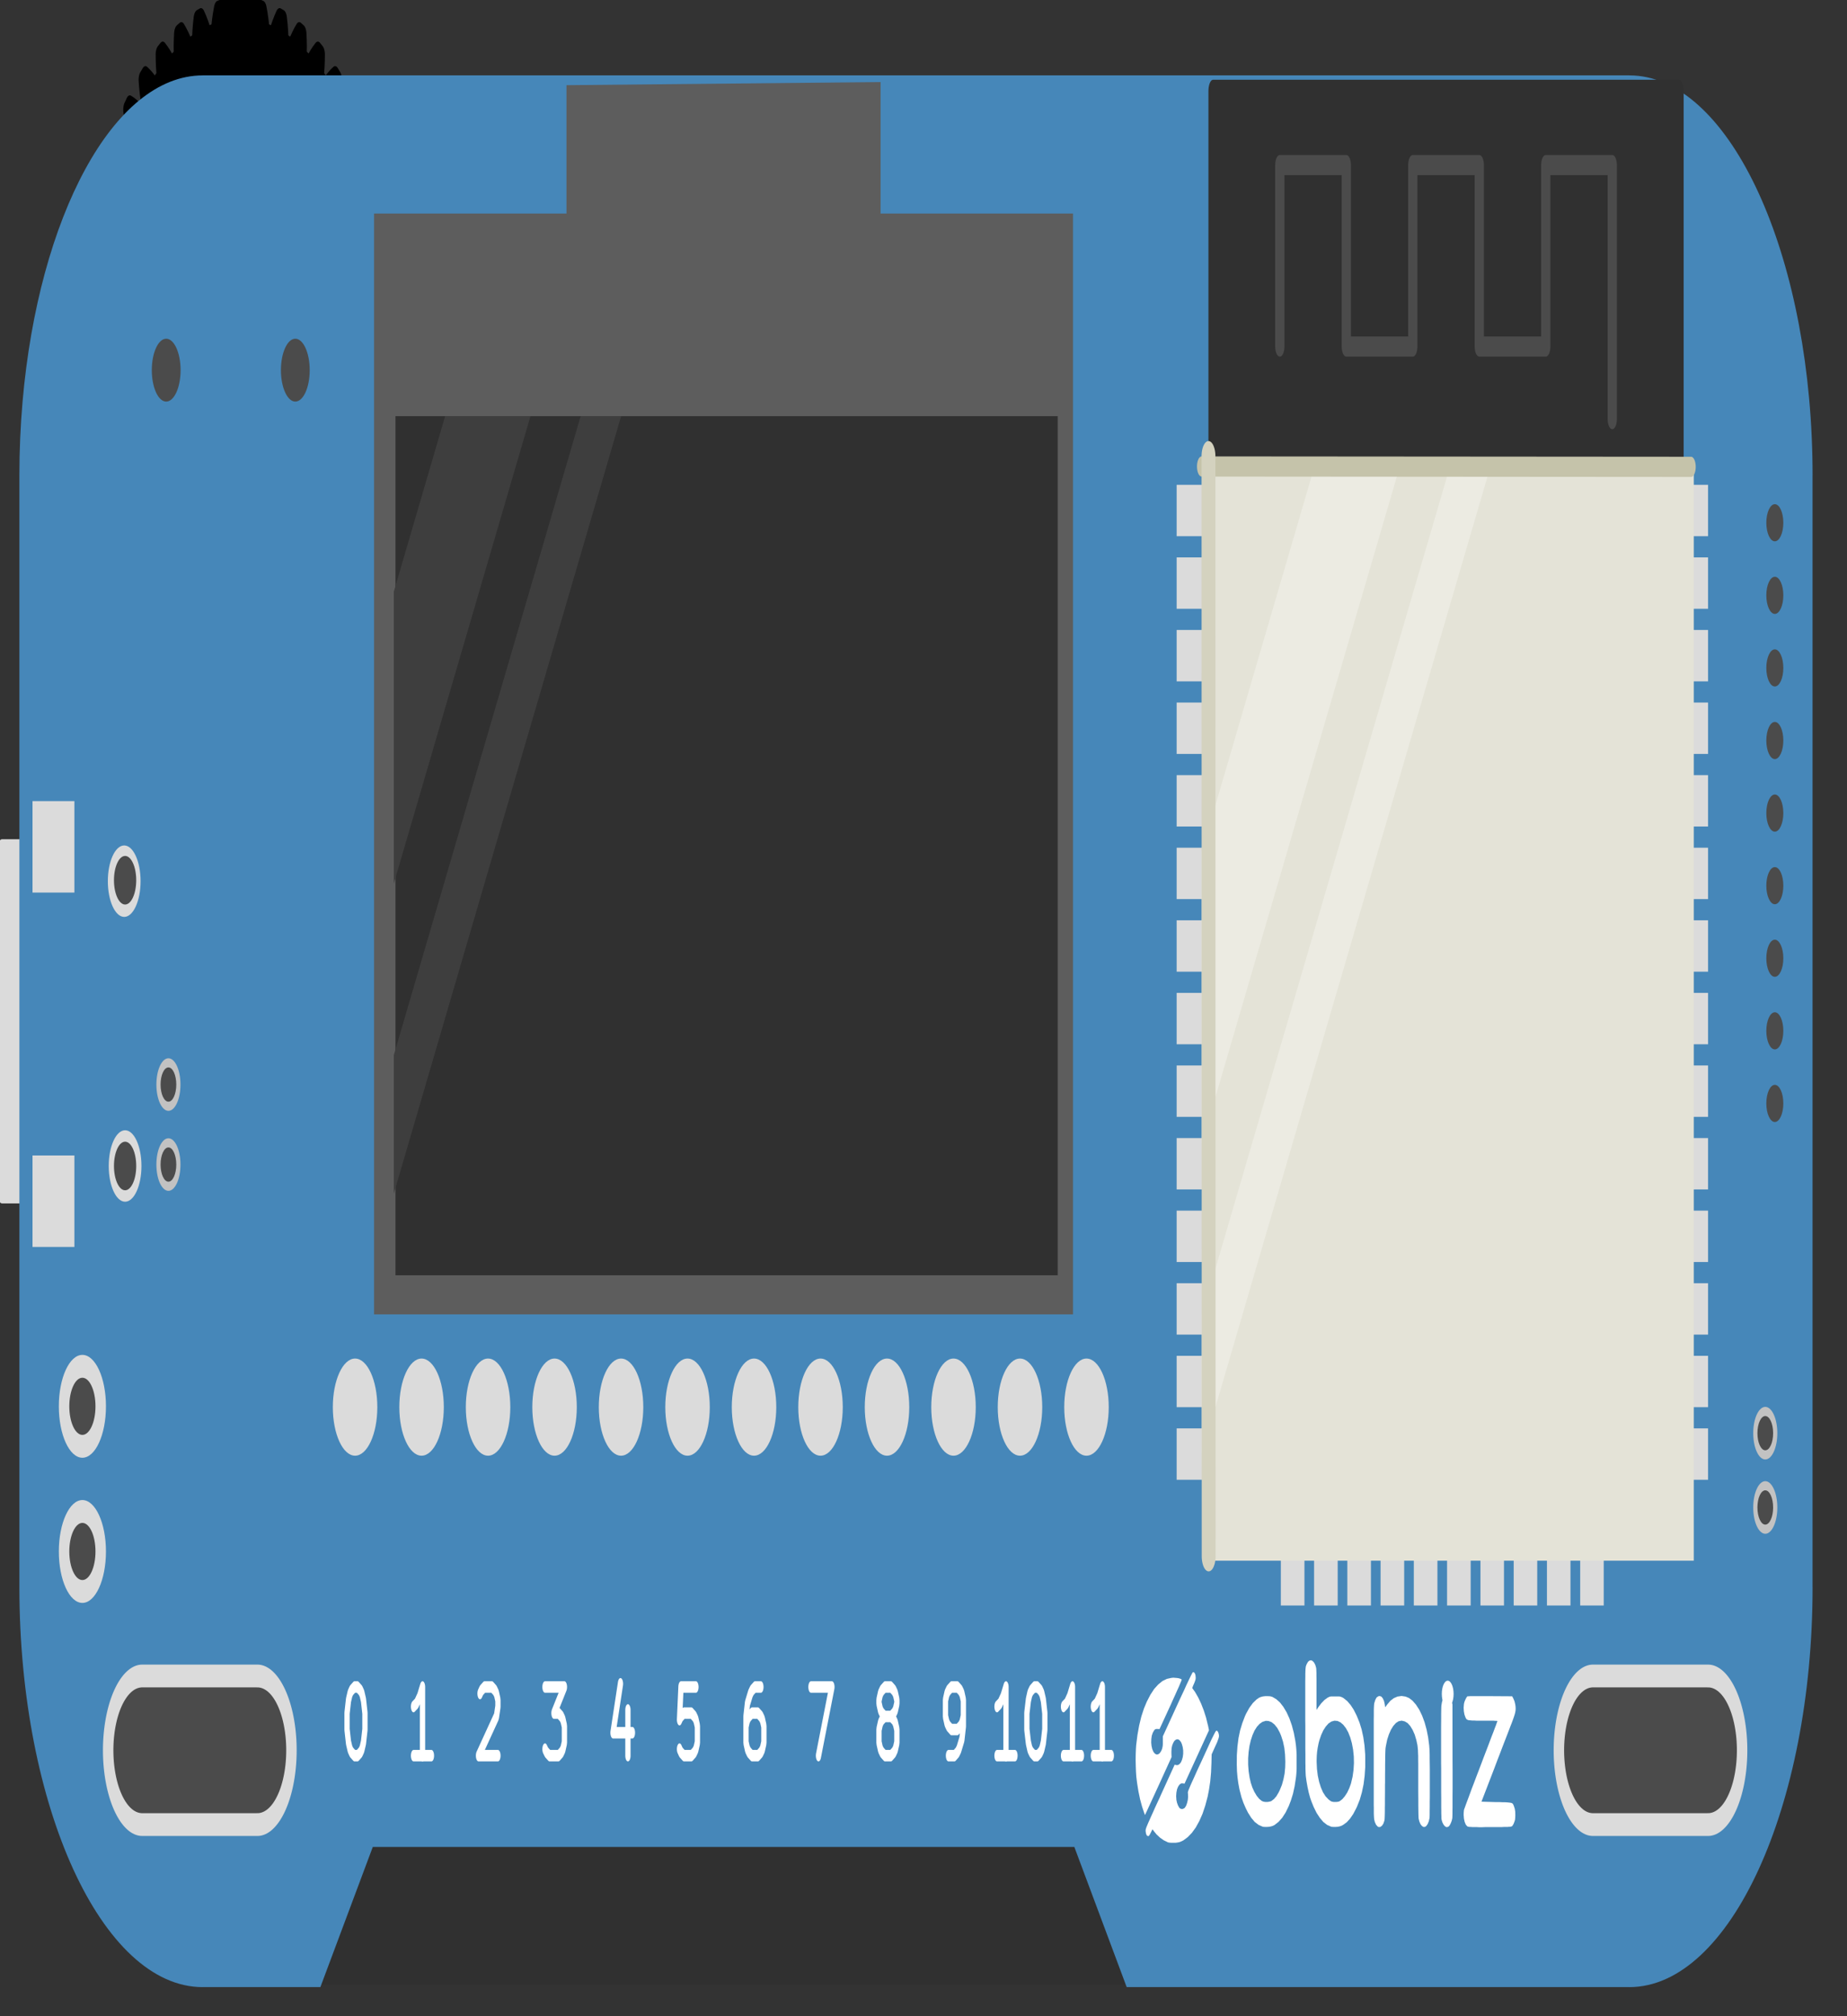 <?xml version="1.0" encoding="UTF-8" standalone="no"?>
<!DOCTYPE svg PUBLIC "-//W3C//DTD SVG 1.1//EN" "http://www.w3.org/Graphics/SVG/1.1/DTD/svg11.dtd">
<svg width="100%" height="100%" viewBox="0 0 22 24" version="1.1" xmlns="http://www.w3.org/2000/svg" xmlns:xlink="http://www.w3.org/1999/xlink" xml:space="preserve" xmlns:serif="http://www.serif.com/" style="fill-rule:evenodd;clip-rule:evenodd;stroke-linecap:round;stroke-linejoin:round;stroke-miterlimit:1.5;">
    <rect x="0" y="0" width="22" height="24" fill="#333333" stroke="none"/>
    <g id="connectors" transform="matrix(1,0,0,1,-322.948,-247.648)">
        <g id="connector11pin" transform="matrix(0.11,0,0,0.24,296.174,186.609)">
            <circle cx="361.049" cy="349.92" r="2.409" style="fill:rgb(219,219,219);"/>
        </g>
        <g id="connector10pin" transform="matrix(0.11,0,0,0.24,296.174,186.609)">
            <circle cx="353.849" cy="349.92" r="2.409" style="fill:rgb(219,219,219);"/>
        </g>
        <g id="connector9pin" transform="matrix(0.11,0,0,0.24,296.174,186.609)">
            <circle cx="346.649" cy="349.92" r="2.409" style="fill:rgb(219,219,219);"/>
        </g>
        <g id="connector8pin" transform="matrix(0.11,0,0,0.24,296.174,186.609)">
            <circle cx="339.449" cy="349.92" r="2.409" style="fill:rgb(219,219,219);"/>
        </g>
        <g id="connector7pin" transform="matrix(0.11,0,0,0.24,296.174,186.609)">
            <circle cx="332.249" cy="349.92" r="2.409" style="fill:rgb(219,219,219);"/>
        </g>
        <g id="connector6pin" transform="matrix(0.11,0,0,0.24,296.174,186.609)">
            <circle cx="325.049" cy="349.92" r="2.409" style="fill:rgb(219,219,219);"/>
        </g>
        <g id="connector5pin" transform="matrix(0.11,0,0,0.24,296.174,186.609)">
            <circle cx="317.849" cy="349.92" r="2.409" style="fill:rgb(219,219,219);"/>
        </g>
        <g id="connector4pin" transform="matrix(0.11,0,0,0.24,296.174,186.609)">
            <circle cx="310.649" cy="349.92" r="2.409" style="fill:rgb(219,219,219);"/>
        </g>
        <g id="connector3pin" transform="matrix(0.11,0,0,0.24,296.174,186.609)">
            <circle cx="303.449" cy="349.92" r="2.409" style="fill:rgb(219,219,219);"/>
        </g>
        <g id="connector2pin" transform="matrix(0.11,0,0,0.24,296.174,186.609)">
            <circle cx="296.249" cy="349.92" r="2.409" style="fill:rgb(219,219,219);"/>
        </g>
        <g id="connector1pin" transform="matrix(0.11,0,0,0.24,296.174,186.609)">
            <circle cx="289.049" cy="349.92" r="2.409" style="fill:rgb(219,219,219);"/>
        </g>
        <g id="connector0pin" transform="matrix(0.11,0,0,0.24,296.174,186.609)">
            <circle cx="281.849" cy="349.92" r="2.409" style="fill:rgb(219,219,219);"/>
        </g>
        <g id="button" transform="matrix(0.105,0,0,0.228,325.81,251.81)">
            <path d="M2.508,-17.719C2.479,-17.723 1.24,-17.974 0,-17.974C-1.24,-17.974 -2.479,-17.723 -2.508,-17.719C-2.665,-17.342 -2.776,-16.952 -2.841,-16.549C-3.132,-16.499 -3.421,-16.442 -3.708,-16.377C-3.922,-16.724 -4.174,-17.042 -4.463,-17.33C-4.576,-17.301 -4.688,-17.271 -4.799,-17.24C-4.906,-16.846 -4.965,-16.445 -4.977,-16.037C-5.258,-15.949 -5.538,-15.855 -5.814,-15.753C-6.072,-16.069 -6.363,-16.351 -6.687,-16.599C-6.795,-16.556 -6.902,-16.511 -7.009,-16.466C-7.063,-16.061 -7.069,-15.656 -7.028,-15.25C-7.295,-15.127 -7.56,-14.996 -7.82,-14.859C-8.117,-15.139 -8.443,-15.381 -8.797,-15.584C-8.898,-15.527 -8.998,-15.469 -9.098,-15.41C-9.099,-15.002 -9.052,-14.599 -8.958,-14.202C-9.207,-14.045 -9.452,-13.881 -9.693,-13.711C-10.024,-13.95 -10.378,-14.147 -10.755,-14.302C-10.848,-14.233 -10.94,-14.162 -11.031,-14.091C-10.979,-13.686 -10.88,-13.293 -10.735,-12.911C-10.962,-12.723 -11.183,-12.529 -11.4,-12.329C-11.759,-12.522 -12.136,-12.671 -12.53,-12.776C-12.613,-12.695 -12.695,-12.613 -12.776,-12.53C-12.671,-12.136 -12.522,-11.759 -12.329,-11.4C-12.529,-11.183 -12.723,-10.962 -12.911,-10.735C-13.293,-10.88 -13.686,-10.979 -14.091,-11.031C-14.162,-10.94 -14.233,-10.848 -14.302,-10.755C-14.147,-10.378 -13.95,-10.024 -13.711,-9.693C-13.881,-9.452 -14.045,-9.207 -14.202,-8.958C-14.599,-9.052 -15.002,-9.099 -15.41,-9.098C-15.469,-8.998 -15.527,-8.898 -15.584,-8.797C-15.381,-8.443 -15.139,-8.117 -14.859,-7.82C-14.996,-7.56 -15.127,-7.295 -15.25,-7.028C-15.656,-7.069 -16.061,-7.063 -16.466,-7.009C-16.511,-6.902 -16.556,-6.795 -16.599,-6.687C-16.351,-6.363 -16.069,-6.072 -15.753,-5.814C-15.855,-5.538 -15.949,-5.258 -16.037,-4.977C-16.445,-4.965 -16.846,-4.906 -17.24,-4.799C-17.271,-4.688 -17.301,-4.576 -17.33,-4.463C-17.042,-4.174 12.671,-12.136 12.776,-12.53C12.695,-12.613 12.613,-12.695 12.53,-12.776C12.136,-12.671 11.759,-12.522 11.4,-12.329C11.183,-12.529 10.962,-12.723 10.735,-12.911C10.88,-13.293 10.979,-13.686 11.031,-14.091C10.94,-14.162 10.848,-14.233 10.755,-14.302C10.378,-14.147 10.024,-13.95 9.693,-13.711C9.452,-13.881 9.207,-14.045 8.958,-14.202C9.052,-14.599 9.099,-15.002 9.098,-15.41C8.998,-15.469 8.898,-15.527 8.797,-15.584C8.443,-15.381 8.117,-15.139 7.82,-14.859C7.56,-14.996 7.295,-15.127 7.028,-15.25C7.069,-15.656 7.063,-16.061 7.009,-16.466C6.902,-16.511 6.795,-16.556 6.687,-16.599C6.363,-16.351 6.072,-16.069 5.814,-15.753C5.538,-15.855 5.258,-15.949 4.977,-16.037C4.965,-16.445 4.906,-16.846 4.799,-17.24C4.688,-17.271 4.576,-17.301 4.463,-17.33C4.174,-17.042 3.922,-16.724 3.708,-16.377C3.421,-16.442 3.132,-16.499 2.841,-16.549C2.776,-16.952 2.665,-17.342 2.508,-17.719Z" style="stroke:black;stroke-width:1px;"/>
        </g>
        <g transform="matrix(0.105,0,0,0.228,322.113,246.405)">
            <rect x="8.184" y="49.767" width="7.376" height="18.014" style="fill:rgb(219,219,219);stroke:rgb(219,219,219);stroke-width:1px;stroke-linecap:butt;stroke-linejoin:miter;"/>
        </g>
        <g transform="matrix(0.117,0,0,0.235,321.664,244.047)">
            <rect x="43.559" y="105.966" width="81.928" height="9.891" style="fill:rgb(48,48,48);"/>
        </g>
        <g transform="matrix(0.11,0,0,0.24,322.083,245.96)">
            <path d="M204.136,30.615C204.136,30.296 204.129,29.978 204.113,29.662C203.609,19.212 194.86,10.773 184.294,10.773L184.289,10.772L29.806,10.772L29.806,10.773C20.172,10.773 12.048,17.789 10.308,26.948C10.082,28.138 9.963,29.364 9.963,30.615L9.963,30.608L9.963,85.749C9.963,96.634 18.92,105.591 29.806,105.591L29.806,105.588L42.557,105.588L48.23,98.64L124.198,98.64L129.864,105.588L184.289,105.588L184.294,105.591C195.179,105.591 204.136,96.634 204.136,85.749L204.132,85.745L204.132,30.608" style="fill:rgb(70,135,185);"/>
        </g>
        <g transform="matrix(0.11,0,0,0.24,296.174,180.417)">
            <path d="M353.304,367.207L351.36,367.207" style="fill:rgb(0,132,132);fill-opacity:0;fill-rule:nonzero;stroke:white;stroke-width:0.57px;stroke-miterlimit:4;"/>
        </g>
        <g transform="matrix(0.11,0,0,0.24,296.174,180.417)">
            <path d="M352.332,367.207L352.332,363.801L352.008,364.291L351.684,364.615L351.36,364.773" style="fill:rgb(0,132,132);fill-opacity:0;fill-rule:nonzero;stroke:white;stroke-width:0.57px;stroke-miterlimit:4;"/>
        </g>
        <g transform="matrix(0.11,0,0,0.24,296.174,180.417)">
            <path d="M355.406,363.801L355.73,363.801L356.054,363.967L356.213,364.125L356.378,364.449L356.537,365.097L356.537,365.911L356.378,366.559L356.213,366.883L356.054,367.041L355.73,367.207L355.406,367.207L355.082,367.041L354.917,366.883L354.758,366.559L354.593,365.911L354.593,365.097L354.758,364.449L354.917,364.125L355.082,363.967L355.406,363.801" style="fill:rgb(0,132,132);fill-opacity:0;fill-rule:nonzero;stroke:white;stroke-width:0.57px;stroke-miterlimit:4;"/>
        </g>
        <g transform="matrix(0.11,0,0,0.24,296.174,180.417)">
            <path d="M360.504,367.207L358.56,367.207" style="fill:rgb(0,132,132);fill-opacity:0;fill-rule:nonzero;stroke:white;stroke-width:0.57px;stroke-miterlimit:4;"/>
        </g>
        <g transform="matrix(0.11,0,0,0.24,296.174,180.417)">
            <path d="M359.532,367.207L359.532,363.801L359.208,364.291L358.884,364.615L358.56,364.773" style="fill:rgb(0,132,132);fill-opacity:0;fill-rule:nonzero;stroke:white;stroke-width:0.57px;stroke-miterlimit:4;"/>
        </g>
        <g transform="matrix(0.11,0,0,0.24,296.174,180.417)">
            <path d="M363.737,367.207L361.793,367.207" style="fill:rgb(0,132,132);fill-opacity:0;fill-rule:nonzero;stroke:white;stroke-width:0.57px;stroke-miterlimit:4;"/>
        </g>
        <g transform="matrix(0.11,0,0,0.24,296.174,180.417)">
            <path d="M362.765,367.207L362.765,363.801L362.441,364.291L362.117,364.615L361.793,364.773" style="fill:rgb(0,132,132);fill-opacity:0;fill-rule:nonzero;stroke:white;stroke-width:0.57px;stroke-miterlimit:4;"/>
        </g>
        <g transform="matrix(0.11,0,0,0.24,296.174,180.417)">
            <path d="M346.104,367.207L346.752,367.207L347.069,367.041L347.234,366.883L347.558,366.393L347.717,365.745L347.717,364.449L347.558,364.125L347.393,363.967L347.069,363.801L346.428,363.801L346.104,363.967L345.938,364.125L345.78,364.449L345.78,365.263L345.938,365.587L346.104,365.745L346.428,365.911L347.069,365.911L347.393,365.745L347.558,365.587L347.717,365.263" style="fill:rgb(0,132,132);fill-opacity:0;fill-rule:nonzero;stroke:white;stroke-width:0.57px;stroke-miterlimit:4;"/>
        </g>
        <g transform="matrix(0.11,0,0,0.24,296.174,180.417)">
            <path d="M339.228,365.263L338.904,365.097L338.738,364.939L338.58,364.615L338.58,364.449L338.738,364.125L338.904,363.967L339.228,363.801L339.869,363.801L340.193,363.967L340.358,364.125L340.517,364.449L340.517,364.615L340.358,364.939L340.193,365.097L339.869,365.263L339.228,365.263L338.904,365.421L338.738,365.587L338.58,365.911L338.58,366.559L338.738,366.883L338.904,367.041L339.228,367.207L339.869,367.207L340.193,367.041L340.358,366.883L340.517,366.559L340.517,365.911L340.358,365.587L340.193,365.421L339.869,365.263" style="fill:rgb(0,132,132);fill-opacity:0;fill-rule:nonzero;stroke:white;stroke-width:0.57px;stroke-miterlimit:4;"/>
        </g>
        <g transform="matrix(0.11,0,0,0.24,296.174,180.417)">
            <path d="M331.214,363.801L333.482,363.801L332.028,367.207" style="fill:rgb(0,132,132);fill-opacity:0;fill-rule:nonzero;stroke:white;stroke-width:0.57px;stroke-miterlimit:4;"/>
        </g>
        <g transform="matrix(0.11,0,0,0.24,296.174,180.417)">
            <path d="M325.793,363.801L325.152,363.801L324.828,363.967L324.662,364.125L324.338,364.615L324.18,365.263L324.18,366.559L324.338,366.883L324.504,367.041L324.828,367.207L325.469,367.207L325.793,367.041L325.958,366.883L326.117,366.559L326.117,365.745L325.958,365.421L325.793,365.263L325.469,365.097L324.828,365.097L324.504,365.263L324.338,365.421L324.18,365.745" style="fill:rgb(0,132,132);fill-opacity:0;fill-rule:nonzero;stroke:white;stroke-width:0.57px;stroke-miterlimit:4;"/>
        </g>
        <g transform="matrix(0.11,0,0,0.24,296.174,180.417)">
            <path d="M318.758,363.801L317.138,363.801L316.98,365.421L317.138,365.263L317.462,365.097L318.269,365.097L318.593,365.263L318.758,365.421L318.917,365.745L318.917,366.559L318.758,366.883L318.593,367.041L318.269,367.207L317.462,367.207L317.138,367.041L316.98,366.883" style="fill:rgb(0,132,132);fill-opacity:0;fill-rule:nonzero;stroke:white;stroke-width:0.57px;stroke-miterlimit:4;"/>
        </g>
        <g transform="matrix(0.11,0,0,0.24,296.174,180.417)">
            <path d="M311.393,364.939L311.393,367.207" style="fill:rgb(0,132,132);fill-opacity:0;fill-rule:nonzero;stroke:white;stroke-width:0.57px;stroke-miterlimit:4;"/>
        </g>
        <g transform="matrix(0.11,0,0,0.24,296.174,180.417)">
            <path d="M310.586,363.643L309.78,366.069L311.882,366.069" style="fill:rgb(0,132,132);fill-opacity:0;fill-rule:nonzero;stroke:white;stroke-width:0.57px;stroke-miterlimit:4;"/>
        </g>
        <g transform="matrix(0.11,0,0,0.24,296.174,180.417)">
            <path d="M302.414,363.801L304.517,363.801L303.386,365.097L303.869,365.097L304.193,365.263L304.358,365.421L304.517,365.745L304.517,366.559L304.358,366.883L304.193,367.041L303.869,367.207L302.904,367.207L302.58,367.041L302.414,366.883" style="fill:rgb(0,132,132);fill-opacity:0;fill-rule:nonzero;stroke:white;stroke-width:0.57px;stroke-miterlimit:4;"/>
        </g>
        <g transform="matrix(0.11,0,0,0.24,296.174,180.417)">
            <path d="M295.38,364.125L295.538,363.967L295.862,363.801L296.669,363.801L296.993,363.967L297.158,364.125L297.317,364.449L297.317,364.773L297.158,365.263L295.214,367.207L297.317,367.207" style="fill:rgb(0,132,132);fill-opacity:0;fill-rule:nonzero;stroke:white;stroke-width:0.57px;stroke-miterlimit:4;"/>
        </g>
        <g transform="matrix(0.11,0,0,0.24,296.174,180.417)">
            <path d="M290.117,367.207L288.18,367.207" style="fill:rgb(0,132,132);fill-opacity:0;fill-rule:nonzero;stroke:white;stroke-width:0.57px;stroke-miterlimit:4;"/>
        </g>
        <g transform="matrix(0.11,0,0,0.24,296.174,180.417)">
            <path d="M289.152,367.207L289.152,363.801L288.828,364.291L288.504,364.615L288.18,364.773" style="fill:rgb(0,132,132);fill-opacity:0;fill-rule:nonzero;stroke:white;stroke-width:0.57px;stroke-miterlimit:4;"/>
        </g>
        <g transform="matrix(0.11,0,0,0.24,296.174,180.417)">
            <path d="M281.786,363.801L282.11,363.801L282.434,363.967L282.593,364.125L282.758,364.449L282.917,365.097L282.917,365.911L282.758,366.559L282.593,366.883L282.434,367.041L282.11,367.207L281.786,367.207L281.462,367.041L281.304,366.883L281.138,366.559L280.98,365.911L280.98,365.097L281.138,364.449L281.304,364.125L281.462,363.967L281.786,363.801" style="fill-opacity:0;fill-rule:nonzero;stroke:white;stroke-width:0.57px;stroke-miterlimit:4;"/>
        </g>
        <g transform="matrix(0.11,0,0,0.24,296.174,180.417)">
            <path d="M372.773,363.117L372.845,363.204L372.873,363.326L372.873,363.348L372.866,363.412L372.823,363.477L372.751,363.571L372.679,363.65L372.593,363.736L372.535,363.808L372.513,363.852L372.513,363.866L372.557,363.888L372.629,363.938L372.737,364.003L372.83,364.068L373.154,364.327L373.464,364.629L373.752,364.968L373.997,365.32L374.191,365.688L374.205,365.702L374.313,365.947L372.989,367.272L371.664,368.596L371.505,368.582L371.304,368.582L371.124,368.64L370.973,368.74L370.857,368.87L370.785,369.036L370.757,369.216L370.785,369.403L370.85,369.54L370.958,369.676L371.081,369.777L371.16,369.82L371.304,369.849L371.477,369.849L371.642,369.813L371.707,369.784L371.837,369.691L371.937,369.561L372.017,369.41L372.053,369.252L372.038,369.1L372.031,369.072L372.024,369.057L372.024,369.036L372.031,369.014L372.053,368.978L372.081,368.935L372.132,368.877L372.197,368.805L372.29,368.704L372.405,368.582L372.549,368.438L372.729,368.258L372.938,368.042L373.19,367.79L373.485,367.502L373.507,367.48L373.802,367.185L374.061,366.926L374.277,366.71L374.457,366.53L374.609,366.379L374.738,366.264L374.839,366.17L374.918,366.098L374.976,366.048L375.026,366.012L375.062,365.99L375.091,365.976L375.113,365.968L375.127,365.968L375.221,365.983L375.293,366.033L375.329,366.069L375.372,366.134L375.393,366.192L375.393,366.256L375.357,366.336L375.285,366.429L375.185,366.552L375.033,366.703L374.983,366.753L374.601,367.142L374.58,367.567L374.537,368.042L374.45,368.481L374.313,368.899L374.169,369.237L373.91,369.684L373.615,370.087L373.269,370.447L372.888,370.764L372.47,371.03L372.017,371.246L371.527,371.412L371.304,371.462L371.145,371.491L370.937,371.512L370.706,371.527L370.469,371.527L370.231,371.527L370.022,371.52L369.857,371.505L369.835,371.498L369.417,371.404L369.014,371.275L368.64,371.116L368.395,370.98L368.193,370.857L368.006,371.03L367.905,371.116L367.826,371.174L367.761,371.196L367.718,371.196L367.596,371.174L367.509,371.095L367.459,370.98L367.452,370.929L367.452,370.9L367.459,370.879L367.473,370.85L367.502,370.807L367.538,370.756L367.596,370.692L367.668,370.612L367.769,370.504L367.891,370.382L368.042,370.224L368.229,370.036L368.445,369.813L368.705,369.554L369.007,369.259L369.029,369.23L370.598,367.653L370.749,367.675L370.944,367.675L371.124,367.624L371.275,367.538L371.39,367.416L371.477,367.272L371.52,367.113L371.52,366.948L371.469,366.782L371.376,366.631L371.289,366.537L371.117,366.436L370.937,366.393L370.749,366.408L370.569,366.472L370.44,366.573L370.332,366.696L370.267,366.832L370.245,366.998L370.245,367.099L370.26,367.279L368.827,368.719L367.387,370.152L367.293,370.044L367.063,369.727L366.854,369.374L366.674,368.978L366.53,368.568L366.444,368.251L366.408,368.006L366.386,367.725L366.372,367.43L366.379,367.142L366.401,366.876L366.429,366.688L366.566,366.184L366.753,365.709L366.984,365.27L367.272,364.867L367.581,364.528L367.963,364.19L368.373,363.902L368.813,363.679L369.273,363.506L369.756,363.398L370.26,363.348L370.469,363.34L370.67,363.348L370.865,363.355L371.045,363.369L371.203,363.391L371.311,363.412L371.361,363.434L371.347,363.456L371.289,363.528L371.189,363.636L371.052,363.787L370.872,363.967L370.656,364.19L370.397,364.449L370.181,364.672L368.957,365.889L368.733,365.882L368.597,365.882L368.503,365.896L368.424,365.925L368.381,365.947L368.229,366.069L368.121,366.213L368.071,366.379L368.057,366.559L368.093,366.724L368.172,366.883L368.301,367.02L368.438,367.099L368.618,367.149L368.798,367.142L368.978,367.084L369.129,366.984L369.23,366.876L369.273,366.796L369.302,366.724L369.317,366.631L369.317,366.501L369.317,366.494L369.317,366.249L370.901,364.665L371.16,364.406L371.412,364.161L371.649,363.931L371.858,363.715L372.053,363.528L372.218,363.369L372.355,363.24L372.463,363.146L372.528,363.088L372.549,363.074L372.672,363.067L372.773,363.117" style="fill:white;"/>
        </g>
        <g transform="matrix(0.11,0,0,0.24,296.174,180.417)">
            <path d="M380.945,364.262L381.168,364.291L381.175,364.291L381.6,364.406L382.003,364.572L382.37,364.788L382.716,365.054L383.018,365.356L383.285,365.702L383.501,366.076L383.666,366.48L383.724,366.674L383.753,366.804L383.774,366.919L383.789,367.034L383.803,367.164L383.803,367.862L383.789,367.992L383.774,368.1L383.753,368.208L383.724,368.316L383.587,368.726L383.407,369.1L383.177,369.439L382.946,369.712L382.608,370.029L382.241,370.288L381.845,370.49L381.427,370.641L381.247,370.684L381.06,370.713L380.829,370.735L380.592,370.742L380.361,370.742L380.16,370.735L380.117,370.728L379.685,370.641L379.274,370.497L378.9,370.296L378.54,370.036L378.295,369.813L378.043,369.547L377.834,369.273L377.669,368.985L377.611,368.877L377.489,368.575L377.402,368.28L377.345,367.977L377.323,367.653L378.554,367.653L378.605,367.977L378.713,368.301L378.842,368.553L379.008,368.784L379.224,369L379.476,369.194L379.742,369.345L380.009,369.446L380.059,369.46L380.225,369.489L380.426,369.504L380.642,369.504L380.844,369.489L381.017,369.468L381.06,369.46L381.348,369.36L381.607,369.223L381.859,369.028L381.981,368.913L382.212,368.654L382.377,368.38L382.5,368.1L382.565,367.783L382.579,367.502L382.55,367.149L382.471,366.818L382.327,366.508L382.125,366.22L381.981,366.062L381.708,365.832L381.405,365.659L381.089,365.544L380.743,365.486L380.455,365.479L380.109,365.529L379.793,365.63L379.505,365.774L379.245,365.961L379.022,366.192L378.842,366.444L378.698,366.724L378.605,367.02L378.554,367.336L378.554,367.653L377.323,367.653L377.33,367.185L377.395,366.753L377.51,366.336L377.683,365.954L377.921,365.594L378.209,365.248L378.324,365.133L378.677,364.838L379.058,364.6L379.461,364.42L379.706,364.341L379.915,364.298L380.153,364.269L380.419,364.255L380.693,364.255L380.945,364.262" style="fill:white;"/>
        </g>
        <g transform="matrix(0.11,0,0,0.24,296.174,180.417)">
            <path d="M385.538,362.512L385.697,362.592L385.826,362.707L385.891,362.808L385.913,362.844L385.927,362.887L385.934,362.937L385.941,363.009L385.949,363.11L385.949,363.24L385.956,363.405L385.956,364.939L386.165,364.795L386.474,364.608L386.805,364.449L387.144,364.334L387.245,364.312L387.338,364.291L387.439,364.276L387.561,364.269L388.382,364.269L388.505,364.276L388.605,364.291L388.699,364.305L388.872,364.348L389.282,364.5L389.649,364.694L389.988,364.932L390.305,365.22L390.607,365.558L390.845,365.911L391.025,366.292L391.154,366.703L391.226,367.135L391.233,367.308L391.233,367.768L391.169,368.208L391.053,368.625L390.873,369.021L390.643,369.388L390.348,369.727L390.261,369.813L389.93,370.101L389.585,370.332L389.225,370.512L388.836,370.641L388.663,370.684L388.476,370.713L388.253,370.735L388.008,370.742L387.777,370.742L387.576,370.735L387.533,370.728L387.101,370.641L386.697,370.497L386.323,370.296L385.963,370.044L385.653,369.756L385.538,369.626L385.416,369.489L385.322,369.367L385.257,369.28L385.113,369.036L384.984,368.762L384.876,368.481L384.825,368.316L384.811,368.265L384.797,368.222L384.789,368.172L384.782,368.114L384.775,368.042L384.768,367.956L384.761,367.848L384.761,367.718L384.753,367.56L384.753,367.524L385.97,367.524L386.006,367.869L386.093,368.193L386.237,368.503L386.424,368.776L386.654,369.021L386.935,369.223L387.245,369.374L387.489,369.46L387.641,369.489L387.835,369.504L388.051,369.504L388.253,369.496L388.425,369.475L388.476,369.46L388.749,369.367L389.016,369.223L389.275,369.043L389.498,368.827L389.678,368.604L389.707,368.553L389.865,368.244L389.966,367.912L390.009,367.581L389.995,367.25L389.916,366.904L389.786,366.588L389.613,366.307L389.397,366.055L389.145,365.846L388.865,365.68L388.562,365.558L388.238,365.486L387.9,365.472L387.569,365.515L387.259,365.608L386.964,365.76L386.69,365.954L386.46,366.184L386.265,366.444L386.179,366.595L386.085,366.818L386.021,367.012L385.985,367.214L385.97,367.43L385.97,367.524L384.753,367.524L384.753,367.358L384.753,367.128L384.746,366.854L384.746,366.523L384.746,366.148L384.746,365.716L384.739,365.493L384.739,365.025L384.739,364.615L384.739,364.262L384.739,363.952L384.739,363.693L384.739,363.477L384.746,363.297L384.746,363.153L384.753,363.038L384.761,362.944L384.775,362.872L384.789,362.815L384.804,362.779L384.825,362.743L384.854,362.714L384.876,362.685L384.905,362.656L385.041,362.548L385.2,362.491L385.373,362.476L385.538,362.512" style="fill:white;"/>
        </g>
        <g transform="matrix(0.11,0,0,0.24,296.174,180.417)">
            <path d="M395.597,364.276L395.978,364.348L396.345,364.478L396.705,364.665L396.741,364.687L397.087,364.932L397.397,365.227L397.663,365.558L397.879,365.918L398.045,366.3L398.16,366.703L398.196,366.933L398.203,367.034L398.21,367.178L398.21,367.365L398.217,367.596L398.225,367.848L398.225,369.259L398.217,369.518L398.217,369.756L398.21,369.957L398.21,370.123L398.203,370.238L398.196,370.296L398.117,370.461L397.994,370.598L397.836,370.699L397.692,370.742L397.526,370.742L397.368,370.692L397.217,370.605L397.094,370.476L397.015,370.332L397.008,370.303L397.001,370.238L396.993,370.116L396.986,369.928L396.979,369.676L396.979,369.374L396.972,369L396.972,368.596L396.972,368.222L396.972,367.898L396.972,367.632L396.965,367.408L396.965,367.221L396.95,367.07L396.943,366.94L396.921,366.84L396.9,366.746L396.878,366.667L396.842,366.595L396.806,366.516L396.763,366.429L396.59,366.163L396.367,365.932L396.108,365.738L395.827,365.594L395.517,365.508L395.193,365.472L395.157,365.472L394.848,365.5L394.553,365.587L394.272,365.731L394.02,365.918L393.797,366.148L393.609,366.415L393.473,366.717L393.458,366.753L393.444,366.796L393.429,366.847L393.422,366.897L393.415,366.962L393.408,367.041L393.401,367.149L393.393,367.279L393.393,367.444L393.386,367.646L393.386,367.891L393.379,368.193L393.379,368.546L393.372,368.647L393.372,369.021L393.365,369.331L393.365,369.597L393.357,369.813L393.357,369.986L393.35,370.123L393.343,370.224L393.336,370.303L393.329,370.36L393.321,370.396L393.307,370.425L393.307,370.432L393.192,370.584L393.041,370.684L392.868,370.742L392.688,370.749L392.573,370.72L392.407,370.634L392.27,370.497L392.22,370.404L392.205,370.382L392.198,370.353L392.191,370.324L392.184,370.281L392.177,370.231L392.169,370.159L392.162,370.065L392.162,369.95L392.162,369.799L392.155,369.619L392.155,369.396L392.155,369.136L392.155,368.827L392.155,368.474L392.155,368.064L392.155,367.596L392.155,367.495L392.155,367.012L392.155,366.588L392.155,366.22L392.155,365.904L392.155,365.637L392.155,365.407L392.162,365.22L392.162,365.061L392.162,364.939L392.169,364.838L392.177,364.766L392.184,364.708L392.191,364.672L392.198,364.636L392.205,364.615L392.213,364.6L392.328,364.435L392.465,364.32L392.645,364.262L392.789,364.248L392.976,364.276L393.134,364.363L393.264,364.492L393.35,364.665L393.357,364.694L393.393,364.809L393.609,364.672L393.955,364.485L394.322,364.356L394.718,364.276L395.15,364.248L395.179,364.248L395.597,364.276" style="fill:white;"/>
        </g>
        <g transform="matrix(0.11,0,0,0.24,296.177,180.417)">
            <path d="M400.241,364.276L400.406,364.363L400.543,364.507L400.557,364.528L400.651,364.658L400.658,367.416L400.665,367.948L400.665,368.834L400.658,369.194L400.658,369.756L400.651,369.957L400.651,370.108L400.644,370.216L400.637,370.281L400.637,370.303L400.572,370.432L400.471,370.555L400.349,370.663L400.219,370.728L400.212,370.728L400.089,370.749L399.981,370.749L399.873,370.72L399.845,370.713L399.693,370.634L399.557,370.512L399.485,370.404L399.477,370.382L399.463,370.346L399.456,370.31L399.456,370.245L399.449,370.166L399.441,370.058L399.441,369.928L399.434,369.756L399.434,369.554L399.434,369.309L399.427,369.021L399.427,368.683L399.427,368.287L399.427,367.84L399.42,367.596L399.42,367.034L399.42,366.537L399.42,366.098L399.42,365.724L399.427,365.407L399.427,365.148L399.434,364.953L399.441,364.816L399.449,364.744L399.449,364.737L399.513,364.55L399.629,364.406L399.78,364.305L399.967,364.255L400.046,364.248L400.241,364.276" style="fill:white;"/>
        </g>
        <g transform="matrix(0.114,0,0,0.256,321.395,244.533)">
            <circle cx="164.885" cy="90.933" r="0.616" style="fill:white;"/>
        </g>
        <g transform="matrix(0.11,0,0,0.24,296.174,180.417)">
            <path d="M403.97,364.255L404.755,364.255L407.145,364.262L407.261,364.363L407.397,364.507L407.484,364.68L407.513,364.788L407.52,364.874L407.513,364.953L407.484,365.04L407.433,365.14L407.347,365.263L407.239,365.407L407.088,365.594L407.045,365.644L406.951,365.752L406.821,365.911L406.663,366.098L406.476,366.321L406.267,366.566L406.044,366.832L405.806,367.12L405.561,367.408L405.317,367.704L405.223,367.819L403.819,369.489L405.446,369.511L405.813,369.511L406.13,369.518L406.389,369.518L406.605,369.525L406.778,369.532L406.915,369.54L407.023,369.547L407.109,369.561L407.167,369.576L407.217,369.597L407.253,369.626L407.325,369.698L407.426,369.842L407.477,369.993L407.484,370.166L407.484,370.188L407.469,370.31L407.448,370.396L407.39,370.483L407.376,370.497L407.297,370.591L407.203,370.663L407.174,370.684L407.153,370.692L407.131,370.706L407.095,370.713L407.052,370.72L406.994,370.728L406.908,370.735L406.8,370.735L406.663,370.742L406.497,370.742L406.289,370.742L406.037,370.749L405.734,370.749L405.381,370.749L404.978,370.749L404.741,370.749L404.287,370.749L403.891,370.756L403.553,370.756L403.265,370.749L403.02,370.749L402.825,370.749L402.66,370.742L402.53,370.742L402.437,370.735L402.365,370.728L402.314,370.72L402.285,370.713L402.12,370.627L401.997,370.49L401.918,370.324L401.889,370.137L401.897,370.022L401.918,369.921L401.925,369.892L401.954,369.856L402.019,369.777L402.113,369.655L402.242,369.496L402.401,369.302L402.581,369.079L402.782,368.827L403.013,368.553L403.25,368.265L403.509,367.956L403.761,367.653L404.021,367.336L404.273,367.034L404.517,366.746L404.733,366.48L404.935,366.235L405.115,366.026L405.266,365.839L405.389,365.695L405.475,365.58L405.533,365.508L405.554,365.486L405.518,365.486L405.432,365.479L405.295,365.479L405.115,365.472L404.892,365.472L404.64,365.472L404.352,365.472L404.049,365.472L403.97,365.472L403.596,365.472L403.286,365.472L403.027,365.464L402.811,365.464L402.638,365.457L402.501,365.45L402.386,365.443L402.307,365.428L402.242,365.414L402.192,365.392L402.149,365.364L402.113,365.335L402.084,365.306L401.976,365.169L401.911,365.004L401.889,364.824L401.918,364.658L401.933,364.615L401.983,364.528L402.069,364.435L402.17,364.341L402.257,364.284L402.3,364.262L402.444,364.262L402.595,364.255L403.97,364.255" style="fill:white;"/>
        </g>
        <g transform="matrix(0.11,0,0,0.24,296.46,180.417)">
            <path d="M413.287,366.94L425.757,366.94" style="fill:rgb(219,219,219);fill-opacity:0;fill-rule:nonzero;stroke:rgb(219,219,219);stroke-width:8.5px;stroke-miterlimit:4;"/>
        </g>
        <g transform="matrix(0.11,0,0,0.24,296.174,180.417)">
            <circle cx="281.849" cy="349.92" r="2.409" style="fill:rgb(219,219,219);"/>
        </g>
        <g transform="matrix(0.11,0,0,0.24,296.174,180.417)">
            <circle cx="289.049" cy="349.92" r="2.409" style="fill:rgb(219,219,219);"/>
        </g>
        <g transform="matrix(0.11,0,0,0.24,296.174,180.417)">
            <circle cx="296.249" cy="349.92" r="2.409" style="fill:rgb(219,219,219);"/>
        </g>
        <g transform="matrix(0.11,0,0,0.24,296.174,180.417)">
            <circle cx="303.449" cy="349.92" r="2.409" style="fill:rgb(219,219,219);"/>
        </g>
        <g transform="matrix(0.11,0,0,0.24,296.174,180.417)">
            <circle cx="310.649" cy="349.92" r="2.409" style="fill:rgb(219,219,219);"/>
        </g>
        <g transform="matrix(0.11,0,0,0.24,296.174,180.417)">
            <circle cx="317.849" cy="349.92" r="2.409" style="fill:rgb(219,219,219);"/>
        </g>
        <g transform="matrix(0.11,0,0,0.24,296.174,180.417)">
            <circle cx="361.049" cy="349.92" r="2.409" style="fill:rgb(219,219,219);"/>
        </g>
        <g transform="matrix(0.11,0,0,0.24,296.174,180.417)">
            <circle cx="353.849" cy="349.92" r="2.409" style="fill:rgb(219,219,219);"/>
        </g>
        <g transform="matrix(0.11,0,0,0.24,296.174,180.417)">
            <circle cx="346.649" cy="349.92" r="2.409" style="fill:rgb(219,219,219);"/>
        </g>
        <g transform="matrix(0.11,0,0,0.24,296.174,180.417)">
            <circle cx="339.449" cy="349.92" r="2.409" style="fill:rgb(219,219,219);"/>
        </g>
        <g transform="matrix(0.11,0,0,0.24,296.174,180.417)">
            <circle cx="332.249" cy="349.92" r="2.409" style="fill:rgb(219,219,219);"/>
        </g>
        <g transform="matrix(0.11,0,0,0.24,296.174,180.417)">
            <circle cx="325.049" cy="349.92" r="2.409" style="fill:rgb(219,219,219);"/>
        </g>
        <g transform="matrix(0.11,0,0,0.24,296.174,180.417)">
            <circle cx="252.322" cy="357.08" r="2.551" style="fill:rgb(219,219,219);"/>
        </g>
        <g transform="matrix(0.11,0,0,0.24,296.174,180.417)">
            <circle cx="252.322" cy="349.88" r="2.551" style="fill:rgb(219,219,219);"/>
        </g>
        <g transform="matrix(0.11,0,0,0.24,287.415,187.808)">
            <g transform="matrix(1,0,0,1,79.531,-30.749)">
                <path d="M251.553,341.928L247.017,341.928L247.017,337.392L251.553,337.392L251.553,341.928" style="fill:rgb(219,219,219);"/>
            </g>
            <g transform="matrix(1,0,0,1,79.531,-30.749)">
                <path d="M251.553,324.352L247.017,324.352L247.017,319.816L251.553,319.816L251.553,324.352" style="fill:rgb(219,219,219);"/>
            </g>
            <g transform="matrix(1,0,0,1,79.531,-30.749)">
                <circle cx="256.946" cy="323.787" r="1.772" style="fill:rgb(219,219,219);"/>
            </g>
        </g>
        <g transform="matrix(0.11,0,0,0.24,296.174,180.417)">
            <circle cx="256.946" cy="337.96" r="1.772" style="fill:rgb(219,219,219);"/>
        </g>
        <g transform="matrix(0.11,0,0,0.24,296.174,180.417)">
            <path d="M258.797,366.94L271.274,366.94" style="fill:rgb(219,219,219);fill-opacity:0;fill-rule:nonzero;stroke:rgb(219,219,219);stroke-width:8.5px;stroke-miterlimit:4;"/>
        </g>
        <g transform="matrix(0.11,0,0,0.24,287.415,187.808)">
            <g transform="matrix(1,0,0,1,79.531,-30.749)">
                <path d="M422.784,306.677L422.784,304.128L428.45,304.128L428.45,306.677L422.784,306.677" style="fill:rgb(219,219,219);"/>
            </g>
            <g transform="matrix(1,0,0,1,79.531,-30.749)">
                <path d="M422.784,310.277L422.784,307.728L428.45,307.728L428.45,310.277L422.784,310.277" style="fill:rgb(219,219,219);"/>
            </g>
            <g transform="matrix(1,0,0,1,79.531,-30.749)">
                <path d="M422.784,313.877L422.784,311.328L428.45,311.328L428.45,313.877L422.784,313.877" style="fill:rgb(219,219,219);"/>
            </g>
            <g transform="matrix(1,0,0,1,79.531,-30.749)">
                <path d="M422.784,317.476L422.784,314.928L428.45,314.928L428.45,317.476L422.784,317.476" style="fill:rgb(219,219,219);"/>
            </g>
            <g transform="matrix(1,0,0,1,79.531,-30.749)">
                <path d="M422.784,321.076L422.784,318.528L428.45,318.528L428.45,321.076L422.784,321.076" style="fill:rgb(219,219,219);"/>
            </g>
            <g transform="matrix(1,0,0,1,79.531,-30.749)">
                <path d="M422.784,324.676L422.784,322.128L428.45,322.128L428.45,324.676L422.784,324.676" style="fill:rgb(219,219,219);"/>
            </g>
            <g transform="matrix(1,0,0,1,79.531,-30.749)">
                <path d="M422.784,328.276L422.784,325.728L428.45,325.728L428.45,328.276L422.784,328.276" style="fill:rgb(219,219,219);"/>
            </g>
            <g transform="matrix(1,0,0,1,79.531,-30.749)">
                <path d="M422.784,331.876L422.784,329.328L428.45,329.328L428.45,331.876L422.784,331.876" style="fill:rgb(219,219,219);"/>
            </g>
            <g transform="matrix(1,0,0,1,79.531,-30.749)">
                <path d="M422.784,335.476L422.784,332.928L428.45,332.928L428.45,335.476L422.784,335.476" style="fill:rgb(219,219,219);"/>
            </g>
            <g transform="matrix(1,0,0,1,79.531,-30.749)">
                <path d="M422.784,339.076L422.784,336.528L428.45,336.528L428.45,339.076L422.784,339.076" style="fill:rgb(219,219,219);"/>
            </g>
            <g transform="matrix(1,0,0,1,79.531,-30.749)">
                <path d="M422.784,342.676L422.784,340.128L428.45,340.128L428.45,342.676L422.784,342.676" style="fill:rgb(219,219,219);"/>
            </g>
            <g transform="matrix(1,0,0,1,79.531,-30.749)">
                <path d="M422.784,346.276L422.784,343.728L428.45,343.728L428.45,346.276L422.784,346.276" style="fill:rgb(219,219,219);"/>
            </g>
            <g transform="matrix(1,0,0,1,79.531,-30.749)">
                <path d="M422.784,349.876L422.784,347.328L428.45,347.328L428.45,349.876L422.784,349.876" style="fill:rgb(219,219,219);"/>
            </g>
            <g transform="matrix(1,0,0,1,79.531,-30.749)">
                <path d="M422.784,353.476L422.784,350.928L428.45,350.928L428.45,353.476L422.784,353.476" style="fill:rgb(219,219,219);"/>
            </g>
            <g transform="matrix(1,0,0,1,79.531,-30.749)">
                <path d="M414.605,359.712L414.605,354.045L417.153,354.045L417.153,359.712L414.605,359.712" style="fill:rgb(219,219,219);"/>
            </g>
            <g transform="matrix(1,0,0,1,79.531,-30.749)">
                <path d="M411.005,359.712L411.005,354.045L413.553,354.045L413.553,359.712L411.005,359.712" style="fill:rgb(219,219,219);"/>
            </g>
            <g transform="matrix(1,0,0,1,79.531,-30.749)">
                <path d="M407.405,359.712L407.405,354.045L409.953,354.045L409.953,359.712L407.405,359.712" style="fill:rgb(219,219,219);"/>
            </g>
            <g transform="matrix(1,0,0,1,79.531,-30.749)">
                <path d="M403.805,359.712L403.805,354.045L406.353,354.045L406.353,359.712L403.805,359.712" style="fill:rgb(219,219,219);"/>
            </g>
            <g transform="matrix(1,0,0,1,79.531,-30.749)">
                <path d="M400.19,359.712L400.19,354.045L402.746,354.045L402.746,359.712L400.19,359.712" style="fill:rgb(219,219,219);"/>
            </g>
            <g transform="matrix(1,0,0,1,79.531,-30.749)">
                <path d="M396.59,359.712L396.59,354.045L399.146,354.045L399.146,359.712L396.59,359.712" style="fill:rgb(219,219,219);"/>
            </g>
            <g transform="matrix(1,0,0,1,79.531,-30.749)">
                <path d="M392.99,359.712L392.99,354.045L395.546,354.045L395.546,359.712L392.99,359.712" style="fill:rgb(219,219,219);"/>
            </g>
            <g transform="matrix(1,0,0,1,79.531,-30.749)">
                <path d="M389.39,359.712L389.39,354.045L391.946,354.045L391.946,359.712L389.39,359.712" style="fill:rgb(219,219,219);"/>
            </g>
            <g transform="matrix(1,0,0,1,79.531,-30.749)">
                <path d="M385.79,359.712L385.79,354.045L388.346,354.045L388.346,359.712L385.79,359.712" style="fill:rgb(219,219,219);"/>
            </g>
            <g transform="matrix(1,0,0,1,79.531,-30.749)">
                <path d="M382.19,359.712L382.19,354.045L384.746,354.045L384.746,359.712L382.19,359.712" style="fill:rgb(219,219,219);"/>
            </g>
            <g transform="matrix(1,0,0,1,79.531,-30.749)">
                <path d="M370.908,353.476L370.908,350.928L376.581,350.928L376.581,353.476L370.908,353.476" style="fill:rgb(219,219,219);"/>
            </g>
            <g transform="matrix(1,0,0,1,79.531,-30.749)">
                <path d="M370.908,349.876L370.908,347.328L376.581,347.328L376.581,349.876L370.908,349.876" style="fill:rgb(219,219,219);"/>
            </g>
            <g transform="matrix(1,0,0,1,79.531,-30.749)">
                <path d="M370.908,346.276L370.908,343.728L376.581,343.728L376.581,346.276L370.908,346.276" style="fill:rgb(219,219,219);"/>
            </g>
            <g transform="matrix(1,0,0,1,79.531,-30.749)">
                <path d="M370.908,342.676L370.908,340.128L376.581,340.128L376.581,342.676L370.908,342.676" style="fill:rgb(219,219,219);"/>
            </g>
            <g transform="matrix(1,0,0,1,79.531,-30.749)">
                <path d="M370.908,339.076L370.908,336.528L376.581,336.528L376.581,339.076L370.908,339.076" style="fill:rgb(219,219,219);"/>
            </g>
            <g transform="matrix(1,0,0,1,79.531,-30.749)">
                <path d="M370.908,335.476L370.908,332.928L376.581,332.928L376.581,335.476L370.908,335.476" style="fill:rgb(219,219,219);"/>
            </g>
            <g transform="matrix(1,0,0,1,79.531,-30.749)">
                <path d="M370.908,331.876L370.908,329.328L376.581,329.328L376.581,331.876L370.908,331.876" style="fill:rgb(219,219,219);"/>
            </g>
            <g transform="matrix(1,0,0,1,79.531,-30.749)">
                <path d="M370.908,328.276L370.908,325.728L376.581,325.728L376.581,328.276L370.908,328.276" style="fill:rgb(219,219,219);"/>
            </g>
            <g transform="matrix(1,0,0,1,79.531,-30.749)">
                <path d="M370.908,324.676L370.908,322.128L376.581,322.128L376.581,324.676L370.908,324.676" style="fill:rgb(219,219,219);"/>
            </g>
            <g transform="matrix(1,0,0,1,79.531,-30.749)">
                <path d="M370.908,321.076L370.908,318.528L376.581,318.528L376.581,321.076L370.908,321.076" style="fill:rgb(219,219,219);"/>
            </g>
            <g transform="matrix(1,0,0,1,79.531,-30.749)">
                <path d="M370.908,317.476L370.908,314.928L376.581,314.928L376.581,317.476L370.908,317.476" style="fill:rgb(219,219,219);"/>
            </g>
            <g transform="matrix(1,0,0,1,79.531,-30.749)">
                <path d="M370.908,313.877L370.908,311.328L376.581,311.328L376.581,313.877L370.908,313.877" style="fill:rgb(219,219,219);"/>
            </g>
            <g transform="matrix(1,0,0,1,79.531,-30.749)">
                <path d="M370.908,310.277L370.908,307.728L376.581,307.728L376.581,310.277L370.908,310.277" style="fill:rgb(219,219,219);"/>
            </g>
            <g transform="matrix(1,0,0,1,79.531,-30.749)">
                <path d="M370.908,306.677L370.908,304.128L376.581,304.128L376.581,306.677L370.908,306.677" style="fill:rgb(219,219,219);"/>
            </g>
        </g>
        <g transform="matrix(0.11,0,0,0.24,296.174,180.417)">
            <circle cx="261.638" cy="337.889" r="1.304" style="fill:rgb(194,194,194);"/>
        </g>
        <g transform="matrix(0.11,0,0,0.24,296.174,180.417)">
            <circle cx="261.638" cy="333.921" r="1.304" style="fill:rgb(194,194,194);"/>
        </g>
        <g transform="matrix(0.11,0,0,0.24,296.174,180.417)">
            <circle cx="434.551" cy="354.897" r="1.304" style="fill:rgb(194,194,194);"/>
        </g>
        <g transform="matrix(0.11,0,0,0.24,296.174,180.417)">
            <circle cx="434.551" cy="351.212" r="1.304" style="fill:rgb(194,194,194);"/>
        </g>
        <g transform="matrix(0.11,0,0,0.24,296.46,180.417)">
            <path d="M413.287,366.94L425.757,366.94" style="fill:rgb(75,75,75);fill-opacity:0;fill-rule:nonzero;stroke:rgb(75,75,75);stroke-width:6.24px;stroke-miterlimit:4;"/>
        </g>
        <g transform="matrix(0.11,0,0,0.24,296.174,180.417)">
            <circle cx="261.638" cy="337.889" r="0.85" style="fill:rgb(75,75,75);"/>
        </g>
        <g transform="matrix(0.11,0,0,0.24,296.174,180.417)">
            <circle cx="261.638" cy="333.921" r="0.85" style="fill:rgb(75,75,75);"/>
        </g>
        <g transform="matrix(0.11,0,0,0.24,296.174,180.417)">
            <circle cx="434.551" cy="354.897" r="0.85" style="fill:rgb(75,75,75);"/>
        </g>
        <g transform="matrix(0.11,0,0,0.24,296.174,180.417)">
            <circle cx="434.551" cy="351.212" r="0.85" style="fill:rgb(75,75,75);"/>
        </g>
        <g transform="matrix(0.11,0,0,0.24,296.174,180.417)">
            <circle cx="435.585" cy="334.857" r="0.921" style="fill:rgb(75,75,75);"/>
        </g>
        <g transform="matrix(0.11,0,0,0.24,296.174,180.417)">
            <circle cx="435.585" cy="331.257" r="0.921" style="fill:rgb(75,75,75);"/>
        </g>
        <g transform="matrix(0.11,0,0,0.24,296.174,180.417)">
            <circle cx="435.585" cy="327.657" r="0.921" style="fill:rgb(75,75,75);"/>
        </g>
        <g transform="matrix(0.11,0,0,0.24,296.174,180.417)">
            <circle cx="435.585" cy="324.057" r="0.921" style="fill:rgb(75,75,75);"/>
        </g>
        <g transform="matrix(0.11,0,0,0.24,296.174,180.417)">
            <circle cx="435.585" cy="320.457" r="0.921" style="fill:rgb(75,75,75);"/>
        </g>
        <g transform="matrix(0.11,0,0,0.24,296.174,180.417)">
            <circle cx="435.585" cy="316.857" r="0.921" style="fill:rgb(75,75,75);"/>
        </g>
        <g transform="matrix(0.11,0,0,0.24,296.174,180.417)">
            <circle cx="435.585" cy="313.257" r="0.921" style="fill:rgb(75,75,75);"/>
        </g>
        <g transform="matrix(0.11,0,0,0.24,296.174,180.417)">
            <circle cx="435.585" cy="309.657" r="0.921" style="fill:rgb(75,75,75);"/>
        </g>
        <g transform="matrix(0.11,0,0,0.24,296.174,180.417)">
            <circle cx="435.585" cy="306.057" r="0.921" style="fill:rgb(75,75,75);"/>
        </g>
        <g transform="matrix(0.11,0,0,0.24,296.064,180.417)">
            <circle cx="276.378" cy="298.488" r="1.559" style="fill:rgb(75,75,75);"/>
        </g>
        <g transform="matrix(0.11,0,0,0.24,294.526,180.417)">
            <circle cx="276.378" cy="298.488" r="1.559" style="fill:rgb(75,75,75);"/>
        </g>
        <g transform="matrix(0.11,0,0,0.24,296.174,180.417)">
            <circle cx="252.322" cy="357.08" r="1.417" style="fill:rgb(75,75,75);"/>
        </g>
        <g transform="matrix(0.11,0,0,0.24,296.174,180.417)">
            <circle cx="252.322" cy="349.88" r="1.417" style="fill:rgb(75,75,75);"/>
        </g>
        <g transform="matrix(0.11,0,0,0.24,296.174,180.417)">
            <circle cx="256.946" cy="323.787" r="1.205" style="fill:rgb(75,75,75);"/>
        </g>
        <g transform="matrix(0.11,0,0,0.24,296.174,180.417)">
            <circle cx="256.946" cy="337.96" r="1.205" style="fill:rgb(75,75,75);"/>
        </g>
        <g transform="matrix(0.11,0,0,0.24,296.174,180.417)">
            <path d="M258.797,366.94L271.274,366.94" style="fill:rgb(75,75,75);fill-opacity:0;fill-rule:nonzero;stroke:rgb(75,75,75);stroke-width:6.24px;stroke-miterlimit:4;"/>
        </g>
        <g transform="matrix(0.11,0,0,0.24,322.083,245.96)">
            <path d="M103.217,11.103L103.217,17.626L124.054,17.626L124.054,72.224L48.367,72.224L48.367,17.626L69.204,17.626L69.204,11.258" style="fill:rgb(93,93,93);"/>
        </g>
        <g transform="matrix(0.128,0,0,0.322,320.567,241.508)">
            <path d="M55.402,34.453L117.026,34.453L117.026,66.212L55.402,66.212L55.402,34.453" style="fill:rgb(48,48,48);"/>
        </g>
        <g transform="matrix(0.11,0,0,0.24,322.985,247.331)">
            <path d="M42.306,45.145L42.306,30.668L47.859,21.969L57.1,21.969L42.306,45.145Z" style="fill:rgb(62,62,62);"/>
        </g>
        <g transform="matrix(0.11,0,0,0.24,322.985,247.331)">
            <path d="M42.306,60.524L42.306,53.657L62.533,21.969L66.916,21.969L42.306,60.524Z" style="fill:rgb(62,62,62);"/>
        </g>
        <g transform="matrix(0.11,0,0,0.273,322.083,245.524)">
            <path d="M189.674,29.621L189.674,11.758L139.217,11.758L139.217,29.621" style="fill:rgb(48,48,48);stroke:rgb(48,48,48);stroke-width:1px;stroke-miterlimit:4;"/>
        </g>
        <g transform="matrix(0.11,0,0,0.24,322.083,245.96)">
            <path d="M182.446,27.821L182.446,15.221L175.246,15.221L175.246,24.221L168.046,24.221L168.046,15.221L160.846,15.221L160.846,24.221L153.646,24.221L153.646,15.221L146.446,15.221L146.446,24.221" style="fill:rgb(0,132,132);fill-opacity:0;stroke:rgb(75,75,75);stroke-width:1px;stroke-miterlimit:4;"/>
        </g>
        <g transform="matrix(0.109,0,0,0.238,322.245,246.039)">
            <rect x="137.982" y="30.148" width="53.558" height="54.671" style="fill:rgb(228,227,215);"/>
        </g>
        <g transform="matrix(0.11,0,0,0.24,322.985,247.331)">
            <path d="M129.799,58.046L129.799,43.569L142.007,24.444L151.248,24.444L129.799,58.046Z" style="fill:rgb(236,235,226);"/>
        </g>
        <g transform="matrix(0.11,0,0,0.24,322.985,247.331)">
            <path d="M129.799,73.425L129.799,66.558L156.681,24.444L161.064,24.444L129.799,73.425Z" style="fill:rgb(236,235,226);"/>
        </g>
        <g transform="matrix(0.11,0,0,0.24,322.083,245.96)">
            <path d="M190.982,30.188L137.978,30.17" style="fill:none;stroke:rgb(197,195,170);stroke-width:1px;stroke-linecap:butt;stroke-linejoin:miter;"/>
        </g>
        <g transform="matrix(0.11,0,0,0.24,322.083,245.96)">
            <path d="M138.722,29.659L138.741,84.221" style="fill:none;stroke:rgb(212,210,191);stroke-width:1.5px;stroke-linecap:butt;stroke-linejoin:miter;"/>
        </g>
    </g>
</svg>
